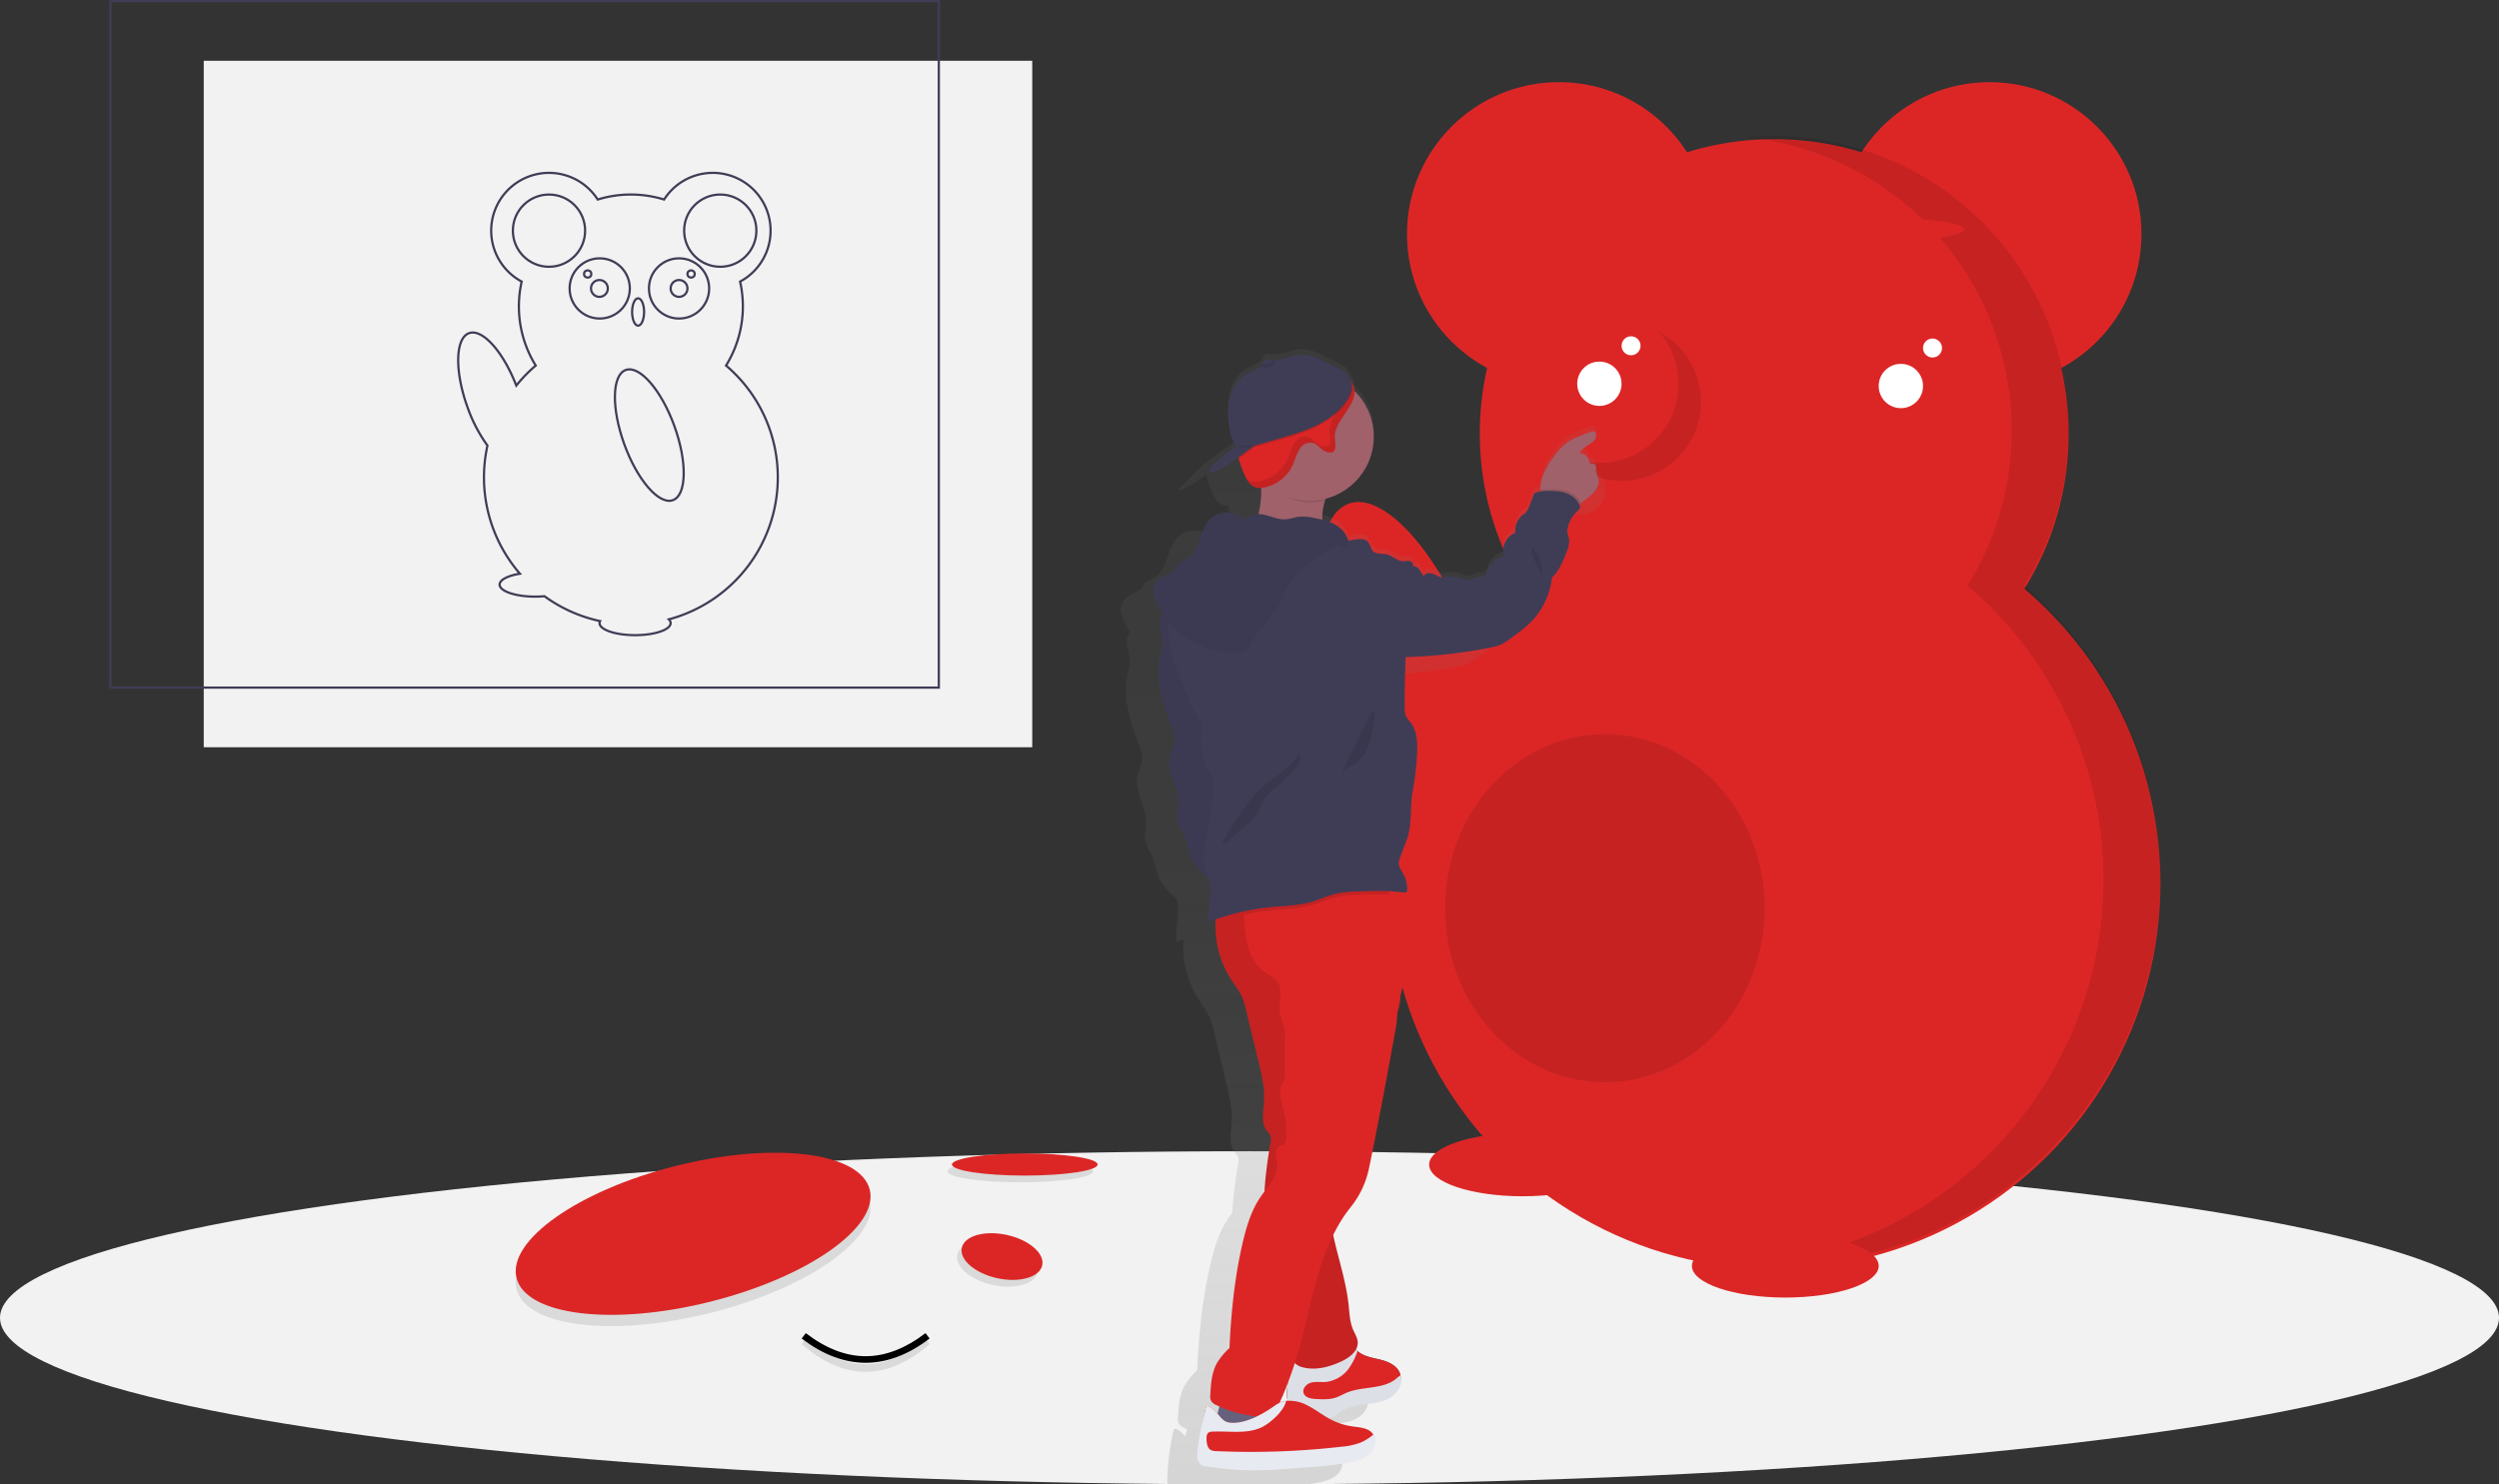 <svg id="edcac65b-f528-4428-bf39-e3058e9645a2" data-name="Layer 1" xmlns="http://www.w3.org/2000/svg" xmlns:xlink="http://www.w3.org/1999/xlink" width="1110" height="659.5" viewBox="0 0 1110 659.5"><rect x="0" y="0" width="1110" height="659.5" fill="#333333" stroke="none"/><defs><linearGradient id="e0a7c0b6-1905-489a-9c34-9e1ea499243e" x1="1196.668" y1="772.147" x2="1196.668" y2="275.09" gradientTransform="translate(-540.545)" gradientUnits="userSpaceOnUse"><stop offset="0" stop-color="gray" stop-opacity=".25"/><stop offset=".535" stop-color="gray" stop-opacity=".12"/><stop offset="1" stop-color="gray" stop-opacity=".1"/></linearGradient></defs><title>instruction manual</title><rect x="90.5" y="27" width="368" height="305" fill="#f2f2f2"/><ellipse cx="555" cy="585.5" rx="555" ry="74" fill="#f2f2f2"/><ellipse cx="352.874" cy="673.176" rx="80.859" ry="31.118" transform="translate(-197.926 -14.145) rotate(-14.056)" opacity=".1"/><ellipse cx="676.274" cy="517.438" rx="41.484" ry="14.062" fill="#dc2626"/><ellipse cx="671.593" cy="419.801" rx="31.118" ry="80.859" transform="translate(-147.848 133.936) rotate(-19.92)" fill="#dc2626"/><circle cx="692.446" cy="104" r="67.5" fill="#dc2626" filter="brightness(1.1)"/><circle cx="692.446" cy="104" r="42.188" fill="#dc2626"/><circle cx="883.696" cy="104" r="67.5" fill="#dc2626" filter="brightness(1.1)"/><circle cx="883.696" cy="104" r="42.188" fill="#dc2626"/><circle cx="788.071" cy="392.281" r="171.562" fill="#dc2626" filter="brightness(1.1)"/><circle cx="788.071" cy="192.594" r="130.781" fill="#dc2626" filter="brightness(1.1)"/><circle cx="844.321" cy="171.5" r="35.156" fill="#dc2626"/><circle cx="844.321" cy="171.5" r="9.844" fill="#fff"/><circle cx="858.384" cy="154.625" r="4.219" fill="#fff"/><ellipse cx="453.196" cy="520.391" rx="32.344" ry="4.922" opacity=".1"/><ellipse cx="455.196" cy="517.391" rx="32.344" ry="4.922" fill="#dc2626"/><ellipse cx="488.071" cy="681.281" rx="9.844" ry="18.281" transform="translate(-326.514 893.088) rotate(-77.705)" opacity=".1"/><ellipse cx="490.071" cy="678.281" rx="9.844" ry="18.281" transform="translate(-322.009 892.681) rotate(-77.705)" fill="#dc2626"/><ellipse cx="712.837" cy="403.531" rx="71.016" ry="77.344" opacity=".1"/><ellipse cx="352.874" cy="668.176" rx="80.859" ry="31.118" transform="translate(-196.711 -14.294) rotate(-14.056)" fill="#dc2626"/><path d="M944.189 380.171A130.794 130.794.0 00833.071 180.406c-4.27.0-8.491.212-12.656.612A130.797 130.797.0 01918.877 380.171 171.556 171.556.0 01820.415 681.972q6.269.457 12.656.466A171.555 171.555.0 00944.189 380.171z" transform="translate(-45 -120)" opacity=".1"/><ellipse cx="792.993" cy="562.438" rx="41.484" ry="14.062" fill="#dc2626"/><ellipse cx="840.102" cy="101.891" rx="32.344" ry="4.922" fill="#dc2626"/><circle cx="720.415" cy="178.5" r="35.156" opacity=".1"/><circle cx="710.415" cy="170.5" r="35.156" fill="#dc2626"/><circle cx="710.415" cy="170.5" r="9.844" fill="#fff"/><circle cx="724.477" cy="153.625" r="4.219" fill="#fff"/><path d="M754.938 330.052a15.122 15.122.0 01-1.048-2.898c-.107-1.153.336-2.675-.681-3.221-.574-.308-1.361-.077-1.866-.484a2.255 2.255.0 01-.551-1.284 4.398 4.398.0 00-4.084-3.183c1.101-2.914 5.025-3.629 6.768-6.197.872-1.276.589-3.636-.948-3.652a2.753 2.753.0 00-1.04.277c-1.912.784-3.816 1.576-5.728 2.36a29.503 29.503.0 00-3.243 1.499c-3.151 1.791-5.507 4.705-7.625 7.665a32.958 32.958.0 00-4.742 8.626 19.508 19.508.0 00-1.009 5.904q0 .302.014.6c-.933.158-1.699.567-2.68.764q-1.11 2.939-2.221 5.879a7.616 7.616.0 01-1.451 2.682 13.626 13.626.0 01-1.577 1.239 9.09 9.09.0 00-3.125 7.923 8.526 8.526.0 00-5.008 10.51 9.998 9.998.0 00-7.323 6.481 4.856 4.856.0 01-.956 2.017 3.88 3.88.0 01-2.557.79c-2.509.156-4.704 2.143-6.978 1.065a14.121 14.121.0 00-8.289-1.165 6.206 6.206.0 01-1.769.158 4.653 4.653.0 01-1.451-.508 11.572 11.572.0 00-3.29-1.301 3.072 3.072.0 00-3.121 1.212c-.796-.878-1.271-2.002-1.997-2.94a3.196 3.196.0 00-3.028-1.452c.756-.677-.018-2.025-1-2.271a12.752 12.752.0 00-3.021.11c-2.627-.014-4.642-2.411-7.193-3.039-2.345-.577-5.471.111-6.673-1.994-.384-.672-.494-1.557-1.042-2.06a3.776 3.776.0 00-.76-1.557c-.962-1.096-2.589-1.252-4.043-1.207a16.437 16.437.0 00-4.698.809c-.042-.19-.093-.389-.157-.605a11.932 11.932.0 00-5.208-6.394 21.823 21.823.0 00-6.171-2.509c-.01-.192-.03-.382-.035-.575a24.202 24.202.0 011.247-7.988c.09-.282.195-.561.293-.841A28.61 28.61.0 00646.736 291.305a8.152 8.152.0 00-.224-1.719 8.371 8.371.0 00-1.73-3.349c-1.306-2.93-3.354-4.223-5.961-5.444-.749-.354-1.545-.7-2.386-1.084-4.161-1.876-8.183-4.628-12.91-4.621-4.313.0-8.443 2.383-12.703 2.291l-.321-.015c-.107-.005-.214-.004-.321-.015-.13-.008-.252-.023-.382-.038-1.193-.146-2.623-.423-3.411.492a5.332 5.332.0 00-.604 1.176 2.43 2.43.0 01-.214.392h0a3.989 3.989.0 01-.543.738h0c-1.377 1.515-3.686 2.183-5.591 3.167-4.298 2.206-7.12 6.696-8.244 11.409-1.124 4.72-.727 9.679.115 14.454.424 2.388 1.357 5.098 3.055 6.596l37e-5.009-.038-.029s-14.375 10.23-11.752 11.683c1.427.789 7.382-2.982 12.516-6.583.052.219.1.438.157.656a48.182 48.182.0 002.348 6.719c1.094 2.575 2.623 5.351 5.3 6.12a6.035 6.035.0 001.82.208c.158-.001.316-.014.475-.025a42.124 42.124.0 01-1.237 11.686 7.167 7.167.0 00-4.4 1.216 3.525 3.525.0 01-1.779.95 3.106 3.106.0 01-1.839-.907 10.436 10.436.0 00-13.059.692c-5.207 4.908-4.618 14.498-10.72 18.22-1.682 1.026-3.832 1.569-4.814 3.283a12.137 12.137.0 01-.83 1.579 4.254 4.254.0 01-1.467 1.051 28.475 28.475.0 00-5.03 2.907 7.239 7.239.0 00-2.895 4.878 9.233 9.233.0 00.889 4.103 38.261 38.261.0 003.347 6.415 6.935 6.935.0 00-1.353 3.171c-.434 3.027 1.014 6.001 1.174 9.055.14 2.668-.705 5.274-1.188 7.901-1.886 10.253 1.738 20.639 5.426 30.385a15.726 15.726.0 011.288 4.997c.099 3.181-1.724 6.095-2.223 9.238-1.049 6.604 3.797 12.815 3.897 19.502.046 3.079-.918 6.212-.152 9.193.511 1.989 1.747 3.699 2.623 5.555 1.553 3.289 1.97 7.021 3.453 10.343a24.802 24.802.0 007.659 9.123c1.867 5.901-.782 13.026-.028 19.306 1.013-.394 2.035-.767 3.06-1.129a44.262 44.262.0 006.779 26.714c1.668 2.598 3.623 5.038 4.877 7.862a35.877 35.877.0 011.903 6.23q2.703 11.245 5.405 22.491c1.459 6.072 2.929 12.261 2.491 18.492-.305 4.342-1.394 9.223 1.268 12.656a9.326 9.326.0 011.608 2.218 5.641 5.641.0 01.027 2.923 197.024 197.024.0 00-2.669 21.927c-.602.813-1.197 1.622-1.75 2.432-4.421 6.466-6.547 14.2-8.267 21.849-3.35 14.961-4.856 30.314-5.545 45.636a30.331 30.331.0 00-5.659 6.896c-2.317 4.29-2.616 9.349-2.86 14.231a4.951 4.951.0 00.26 2.345 4.762 4.762.0 002.44 2.037q.662.325 1.333.63c-.292 1.073-.547 2.174-.775 3.28-1.695-1.913-4.724-4.948-5.238-2.726a109.56 109.56.0 00-2.753 22.588 2.493 2.493.0 00.268 1.422 2.465 2.465.0 001.774.861 124.891 124.891.0 0022.385 1.945c6.08-.023 12.145-.492 18.202-.953 2.065-.161 4.137-.323 6.202-.477a136.888 136.888.0 0018.997-2.36c2.746-.6 5.575-1.445 7.633-3.375 2.05-1.922 3.082-5.213 1.66-7.65a.028.028.0 00-.008-.023c-1.736-2.944-5.774-3.167-9.155-3.636a29.962 29.962.0 01-9.59-3.052c-.676-.35-1.334-.731-1.988-1.123.173-.048.348-.088.519-.146 2.899-.976 5.208-3.206 7.946-4.567 3.174-1.568 6.776-1.914 10.286-2.36 3.503-.454 7.12-1.076 10.034-3.075 2.73-1.876 4.665-5.282 4.03-8.48a5.326 5.326.0 00-.168-.669c-1.086-3.475-4.841-5.32-8.351-6.235-3.503-.915-7.311-1.376-10.149-3.636-.138-.108-.275-.223-.413-.338-.243-.198-.493-.4-.746-.595a6.042 6.042.0 00.828-3.507c-.149-1.932-1.272-3.626-2.034-5.406-1.495-3.491-1.615-7.392-2.018-11.171-1.013-9.49-3.923-18.653-6.122-27.938q-.374-1.579-.716-3.174a67.447 67.447.0 017.817-12.52 40.793 40.793.0 007.487-14.807c.451-1.653.788-3.337 1.132-5.02q5.862-29.107 11.051-58.345a48.959 48.959.0 00.983-8.435 25.602 25.602.0 001.45-7.985c1.006-3.946 2.031-8.085 1.207-10.673-.583-1.827-.877-8.078-1.192-14.066a54.418 54.418.0 00-.586-9.6c-.09-.543-.2-1.086-.322-1.629a6.926 6.926.0 00-.193-.797 27.783 27.783.0 00-1.893-5.226 25.266 25.266.0 00-1.42-2.917 13.048 13.048.0 00-1.085-1.587 64.519 64.519.0 016.685.615c.545.082 1.21.126 1.536-.321a1.45 1.45.0 00.205-.807 13.709 13.709.0 00-1.741-7.268c-.859-1.524-2.052-3.014-2.019-4.765a7.268 7.268.0 01.59-2.366q1.493-4.001 2.985-8.002c2.52-6.755 1.321-14.602 2.629-21.695a128.021 128.021.0 001.962-16.783c.242-4.814.092-10.027-2.798-13.873a15.944 15.944.0 01-2.183-3.052 9.311 9.311.0 01-.52-3.65q-.075-11.299.456-22.59a221.641 221.641.0 0037.689-4.261 24.228 24.228.0 004.29-1.156 22.574 22.574.0 004.336-2.719c4.225-3.054 8.511-6.164 11.723-10.279a34.658 34.658.0 006.949-17.133c3.056-2.83 4.679-6.854 6.209-10.737a16.462 16.462.0 001.415-5.215c.082-1.847-1.135-3.783-.798-5.6a14.821 14.821.0 014.506-8.149 2.97 2.97.0 001.072-1.432 2.318 2.318.0 00-.255-1.396c-.025-.057-.061-.106-.087-.162.291-.185.58-.375.865-.574 1.002-.707 1.958-1.491 2.891-2.26a18.028 18.028.0 003.755-3.806A6.185 6.185.0 00754.938 330.052zM616.996 742.213c-.254.018-.509.03-.76.065a9.89 9.89.0 00-2.73.784c-.07.032-.136.073-.206.107 1.188-2.565 2.299-5.167 3.311-7.81.12-.312.234-.628.352-.941-.044.588-.086 1.177-.13 1.764A21.584 21.584.0 00616.996 742.213z" transform="translate(-45 -120)" fill="url(#e0a7c0b6-1905-489a-9c34-9e1ea499243e)"/><path d="M632.335 350.341c.107 4.176 1.522 8.222 1.744 12.39-12.298.612-24.427-5.354-36.603-3.526 3.403-2.203 5.224-6.172 6.294-10.08a41.802 41.802.0 001.201-15.487 6.82 6.82.0 00-.153-.857c-.451-2.042-1.621-4.933-1.308-6.539.413-2.126 2.417-1.705 4.222-1.583a158.143 158.143.0 0116.412 2.118c1.415.245 15.196 3.686 15.403 3.327a64.857 64.857.0 00-5.965 12.29A23.961 23.961.0 00632.335 350.341z" transform="translate(-45 -120)" fill="#a0616a"/><path d="M753.952 337.439a17.98 17.98.0 01-3.755 3.786c-.933.765-1.889 1.545-2.891 2.248a12.397 12.397.0 01-6.149 2.501c-2.929.199-9.147-1.522-10.967-4.03a7.27 7.27.0 01-1.048-4.199 19.315 19.315.0 011.009-5.874 32.736 32.736.0 014.742-8.581c2.118-2.944 4.474-5.843 7.625-7.625a29.578 29.578.0 013.243-1.491c1.912-.78 3.816-1.568 5.728-2.348a2.764 2.764.0 011.04-.275c1.537.015 1.82 2.363.948 3.633-1.744 2.554-5.667 3.266-6.768 6.164a4.394 4.394.0 014.084 3.166 2.238 2.238.0 00.551 1.277c.505.405 1.293.176 1.866.482 1.017.543.574 2.057.681 3.204a14.993 14.993.0 001.048 2.883A6.126 6.126.0 01753.952 337.439z" transform="translate(-45 -120)" fill="#a0616a"/><path d="M584.432 756.11c.947-.946 2.493-.785 3.815-.576a141.544 141.544.0 0021.451 1.735c.899-4.392-1.711-8.661-2.553-13.064a11.786 11.786.0 00-.85-3.303c-1.012-1.941-3.294-2.829-5.435-3.281-3.866-.815-9.908-2.254-12.067 1.654C586.203 743.964 585.374 750.891 584.432 756.11z" transform="translate(-45 -120)" fill="#65617d"/><path d="M663.026 739.52c-2.914 1.988-6.531 2.608-10.034 3.059-3.51.444-7.113.788-10.287 2.348-2.738 1.354-5.048 3.572-7.946 4.543a16.555 16.555.0 01-8.252.13c-3.258-.612-6.73-1.797-8.489-4.612-1.568-2.501-1.4-5.675-1.185-8.619q.379-4.99.742-9.996a4.76 4.76.0 01.62-2.417c2.356-3.434 8.084 1.438 11.151 1.43 4.856-.008 10.072-2.639 13.575-5.858a4.12 4.12.0 011.055-.795c1.384-.619 2.769.528 4 1.53.138.115.275.229.413.337 2.837 2.248 6.646 2.707 10.149 3.617 3.51.91 7.266 2.746 8.351 6.202a5.275 5.275.0 01.168.665C667.691 734.266 665.756 737.654 663.026 739.52z" transform="translate(-45 -120)" fill="#3f3d56"/><path d="M663.026 739.52c-2.914 1.988-6.531 2.608-10.034 3.059-3.51.444-7.113.788-10.287 2.348-2.738 1.354-5.048 3.572-7.946 4.543a16.555 16.555.0 01-8.252.13c-3.258-.612-6.73-1.797-8.489-4.612-1.568-2.501-1.4-5.675-1.185-8.619q.379-4.99.742-9.996a4.76 4.76.0 01.62-2.417c2.356-3.434 8.084 1.438 11.151 1.43 4.856-.008 10.072-2.639 13.575-5.858a4.12 4.12.0 011.055-.795c1.384-.619 2.769.528 4 1.53.138.115.275.229.413.337 2.837 2.248 6.646 2.707 10.149 3.617 3.51.91 7.266 2.746 8.351 6.202a5.275 5.275.0 01.168.665C667.691 734.266 665.756 737.654 663.026 739.52z" transform="translate(-45 -120)" fill="#dc2626"/><path d="M663.026 740.639c-2.914 1.988-6.531 2.608-10.034 3.059-3.51.444-7.113.788-10.287 2.348-2.738 1.354-5.048 3.572-7.946 4.543a16.555 16.555.0 01-8.252.13 13.625 13.625.0 01-8.489-5.731c-1.568-2.501-1.4-5.675-1.185-8.619q.379-4.99.742-9.996a4.76 4.76.0 01.62-2.417c2.356-3.434 8.084 1.438 11.151 1.43 4.856-.008 10.072-2.639 13.575-5.858a4.12 4.12.0 011.055-.795c1.384-.619 2.769.528 4 1.53a28.731 28.731.0 01-3.411 7.051 14.675 14.675.0 01-10.699 6.692c-2.172.161-4.398-.268-6.501.291-2.096.558-4.053 2.707-3.312 4.749.727 1.988 3.296 2.424 5.415 2.539 2.967.161 6.011.306 8.826-.619 1.721-.574 3.296-1.522 4.971-2.218 7.12-2.952 16.114-1.3 21.995-6.287a13.015 13.015.0 011.797-1.377C668.596 734.308 665.756 738.773 663.026 740.639z" transform="translate(-45 -120)" fill="#e8eaf2"/><path d="M663.026 740.639c-2.914 1.988-6.531 2.608-10.034 3.059-3.51.444-7.113.788-10.287 2.348-2.738 1.354-5.048 3.572-7.946 4.543a16.555 16.555.0 01-8.252.13 13.625 13.625.0 01-8.489-5.731c-1.568-2.501-1.4-5.675-1.185-8.619q.379-4.99.742-9.996a4.76 4.76.0 01.62-2.417c2.356-3.434 8.084 1.438 11.151 1.43 4.856-.008 10.072-2.639 13.575-5.858a4.12 4.12.0 011.055-.795c1.384-.619 2.769.528 4 1.53a28.731 28.731.0 01-3.411 7.051 14.675 14.675.0 01-10.699 6.692c-2.172.161-4.398-.268-6.501.291-2.096.558-4.053 2.707-3.312 4.749.727 1.988 3.296 2.424 5.415 2.539 2.967.161 6.011.306 8.826-.619 1.721-.574 3.296-1.522 4.971-2.218 7.12-2.952 16.114-1.3 21.995-6.287a13.015 13.015.0 011.797-1.377C668.596 734.308 665.756 738.773 663.026 740.639z" transform="translate(-45 -120)" opacity=".05"/><path d="M585.764 522.755a43.783 43.783.0 006.001 32.306c1.668 2.585 3.623 5.012 4.877 7.821a35.548 35.548.0 011.903 6.198l5.405 22.373c1.459 6.04 2.929 12.197 2.491 18.395-.305 4.319-1.394 9.175 1.268 12.59a9.279 9.279.0 011.608 2.206 5.584 5.584.0 01.027 2.907c-2.735 16.244-4.763 33.226.177 48.94 4.477 14.243 4.733 30.024 8.539 44.461.471 1.788 1.01 3.672 2.365 4.931a7.751 7.751.0 003.545 1.685c5.61 1.335 11.534-.229 16.766-2.653 3.677-1.704 7.635-4.692 7.321-8.732-.149-1.922-1.272-3.607-2.034-5.377-1.495-3.473-1.615-7.353-2.018-11.113-1.013-9.44-3.923-18.555-6.123-27.792s-3.694-18.887-1.834-28.198a246.662 246.662.0 0118.141-55.808 6.73 6.73.0 011.662-2.499 17.181 17.181.0 002.352-1.605 7.097 7.097.0 001.076-2.926c.818-2.947 3.248-5.121 4.878-7.709 4.114-6.535 2.81-14.912 2.658-22.633-.148-7.508.933-15.085-.298-22.493s-5.475-14.98-12.616-17.301c-3.538-1.15-7.362-.889-11.064-.523C623.225 512.147 604.169 515.71 585.764 522.755z" transform="translate(-45 -120)" fill="#dc2626"/><path d="M585.764 522.755a43.783 43.783.0 006.001 32.306c1.668 2.585 3.623 5.012 4.877 7.821a35.548 35.548.0 011.903 6.198l5.405 22.373c1.459 6.04 2.929 12.197 2.491 18.395-.305 4.319-1.394 9.175 1.268 12.59a9.279 9.279.0 011.608 2.206 5.584 5.584.0 01.027 2.907c-2.735 16.244-4.763 33.226.177 48.94 4.477 14.243 4.733 30.024 8.539 44.461.471 1.788 1.01 3.672 2.365 4.931a7.751 7.751.0 003.545 1.685c5.61 1.335 11.534-.229 16.766-2.653 3.677-1.704 7.635-4.692 7.321-8.732-.149-1.922-1.272-3.607-2.034-5.377-1.495-3.473-1.615-7.353-2.018-11.113-1.013-9.44-3.923-18.555-6.123-27.792s-3.694-18.887-1.834-28.198a246.662 246.662.0 0118.141-55.808 6.73 6.73.0 011.662-2.499 17.181 17.181.0 002.352-1.605 7.097 7.097.0 001.076-2.926c.818-2.947 3.248-5.121 4.878-7.709 4.114-6.535 2.81-14.912 2.658-22.633-.148-7.508.933-15.085-.298-22.493s-5.475-14.98-12.616-17.301c-3.538-1.15-7.362-.889-11.064-.523C623.225 512.147 604.169 515.71 585.764 522.755z" transform="translate(-45 -120)" opacity=".1"/><path d="M665.642 569.843a46.891 46.891.0 01-.987 8.68q-5.185 29.081-11.051 58.04c-.344 1.675-.681 3.35-1.132 4.994a40.5 40.5.0 01-7.487 14.73c-16.298 20.313-17.705 49.811-26.546 74.307-.596 1.66-1.193 3.319-1.828 4.956a123.774 123.774.0 01-5.453 12.168 3.478 3.478.0 01-1.124 1.453 3.334 3.334.0 01-1.774.344 51.793 51.793.0 01-22.967-5.224 4.756 4.756.0 01-2.44-2.027 4.901 4.901.0 01-.26-2.333c.245-4.856.543-9.889 2.86-14.156a30.207 30.207.0 015.659-6.86c.688-15.242 2.195-30.515 5.545-45.398 1.721-7.61 3.847-15.303 8.267-21.735 3.258-4.749 7.931-9.438 7.357-15.166-.252-2.516-1.308-5.652.742-7.128.895-.65 2.218-.734 2.822-1.66a3.149 3.149.0 00.398-1.423 35.123 35.123.0 00-.727-11.755 61.997 61.997.0 01-1.751-7.663c-.26-2.616.184-5.445 1.927-7.403.107-5.231-.038-10.661.069-15.885a29.457 29.457.0 00-.734-8.872c-.398-1.369-1.002-2.677-1.308-4.076-1.094-5.025 1.637-11.044-1.614-15.028-1.354-1.652-3.442-2.478-5.216-3.671-3.541-2.363-5.866-6.233-7.159-10.294a56.816 56.816.0 01-2.027-12.604 12.972 12.972.0 01-.031-2.723 4.99 4.99.0 01.367-1.361c1.01-2.271 3.725-3.151 6.141-3.732a198.874 198.874.0 0146.897-5.484c5.843-3.977 9.132-2.554 11.609 1.66a43.546 43.546.0 013.304 8.069c1.132 3.419 1.201 22.554 2.302 25.988C669.725 556.039 665.588 565.155 665.642 569.843z" transform="translate(-45 -120)" fill="#dc2626"/><path d="M559.998 395.714c-.434 3.011 1.013 5.97 1.174 9.007.14 2.654-.705 5.246-1.188 7.86-1.886 10.2 1.738 20.531 5.426 30.226a15.576 15.576.0 011.288 4.971c.099 3.164-1.724 6.064-2.223 9.19-1.049 6.569 3.797 12.749 3.897 19.4.046 3.062-.918 6.179-.152 9.145.511 1.979 1.747 3.68 2.623 5.526 1.553 3.272 1.97 6.984 3.453 10.289 2.679 5.972 8.436 9.871 13.914 13.454 3.117-1.039 6.486-2.273 8.197-5.077a12.579 12.579.0 001.431-4.452c1.184-6.803 1.143-13.752 1.099-20.658a127.385 127.385.0 00-.945-17.782c-1.107-7.503-3.541-14.737-5.287-22.117-2.203-9.308-3.331-18.925-6.762-27.853-3.015-7.846-7.71-14.889-12.653-21.635-1.886-2.574-3.375-6.253-7.035-5.659A7.674 7.674.0 00559.998 395.714z" transform="translate(-45 -120)" fill="#3f3d56"/><path d="M559.998 395.714c-.434 3.011 1.013 5.97 1.174 9.007.14 2.654-.705 5.246-1.188 7.86-1.886 10.2 1.738 20.531 5.426 30.226a15.576 15.576.0 011.288 4.971c.099 3.164-1.724 6.064-2.223 9.19-1.049 6.569 3.797 12.749 3.897 19.4.046 3.062-.918 6.179-.152 9.145.511 1.979 1.747 3.68 2.623 5.526 1.553 3.272 1.97 6.984 3.453 10.289 2.679 5.972 8.436 9.871 13.914 13.454 3.117-1.039 6.486-2.273 8.197-5.077a12.579 12.579.0 001.431-4.452c1.184-6.803 1.143-13.752 1.099-20.658a127.385 127.385.0 00-.945-17.782c-1.107-7.503-3.541-14.737-5.287-22.117-2.203-9.308-3.331-18.925-6.762-27.853-3.015-7.846-7.71-14.889-12.653-21.635-1.886-2.574-3.375-6.253-7.035-5.659A7.674 7.674.0 00559.998 395.714z" transform="translate(-45 -120)" opacity=".05"/><path d="M639.547 330.104a64.857 64.857.0 00-5.965 12.29 28.293 28.293.0 01-6.776.818c-8.864.0-15.142-5.044-20.351-11.414-.451-2.042-3.259-3.95-2.945-5.556.413-2.126 2.417-1.705 4.222-1.583a158.143 158.143.0 0116.412 2.118C625.559 327.022 639.34 330.464 639.547 330.104z" transform="translate(-45 -120)" opacity=".1"/><circle cx="581.808" cy="194.045" r="28.4" fill="#a0616a"/><path d="M662.689 517.516c-4.918-.291-9.866-.092-14.799.107a49.961 49.961.0 00-9.185.941c-3.732.849-7.22 2.547-10.898 3.61-5.889 1.713-12.107 1.79-18.21 2.394a103.045 103.045.0 00-11.923 1.866 4.99 4.99.0 01.367-1.361c1.01-2.271 3.725-3.151 6.141-3.732a198.874 198.874.0 0146.897-5.484C656.923 511.88 660.211 513.302 662.689 517.516z" transform="translate(-45 -120)" opacity=".1"/><path d="M643.335 360.535c-1.238 1.433-2.899 3.011-4.736 2.549a6.47 6.47.0 01-1.843-.986c-3.274-2.11-7.292-2.605-11.144-3.185a164.428 164.428.0 01-22.949-5.159 23.409 23.409.0 00-6.788-1.38c-4.813.025-9.079 3.225-12.096 6.976s-5.153 8.14-8.113 11.936c-2.109 2.704-4.62 5.088-6.59 7.895-4.972 7.088-6.041 16.336-4.757 24.898s4.705 16.636 8.095 24.603a85.493 85.493.0 006.609 13.326c-1.144 6.506-.54 13.946 2.554 19.782 1.008 1.901 2.242 3.754 2.575 5.88a14.717 14.717.0 01-.178 4.312l-1.445 10.282c-.44 3.131-.88 6.263-1.45 9.372-1.043 5.692-2.459 11.869.177 17.02 3.157 6.169-.159 14.074.671 20.954a105.407 105.407.0 0127.674-6.575c6.103-.598 12.32-.674 18.208-2.387 3.677-1.07 7.164-2.764 10.898-3.617a50.242 50.242.0 019.189-.938c6.805-.275 13.659-.547 20.395.456.545.081 1.21.125 1.536-.319a1.437 1.437.0 00.205-.803 13.58 13.58.0 00-1.741-7.23c-.859-1.516-2.052-2.998-2.019-4.74a7.202 7.202.0 01.59-2.354l2.985-7.96c2.52-6.72 1.321-14.526 2.629-21.582a126.713 126.713.0 001.962-16.696c.242-4.789.092-9.974-2.798-13.801a15.864 15.864.0 01-2.183-3.036 9.216 9.216.0 01-.52-3.631q-.097-14.374.789-28.731c-2.52-4.525-5.147-9.154-7.666-13.679-2.932-5.267-5.906-10.642-7.09-16.552-.784-3.912-.756-7.941-1.317-11.892a5.193 5.193.0 00-1.004-2.777c-.962-1.09-2.589-1.246-4.043-1.201A17.894 17.894.0 00643.335 360.535z" transform="translate(-45 -120)" fill="#3f3d56"/><path d="M747.306 343.473a12.397 12.397.0 01-6.149 2.501c-2.929.199-9.147-1.522-10.967-4.03a7.27 7.27.0 01-1.048-4.199 5.104 5.104.0 011.224-.237 31.807 31.807.0 019.529.382c3.097.757 6.088 2.638 7.396 5.552C747.298 343.45 747.298 343.465 747.306 343.473z" transform="translate(-45 -120)" opacity=".1"/><path d="M652.821 404.892c1.729 2.155 3.53 4.371 5.982 5.644 2.821 1.464 6.144 1.498 9.322 1.43a222.754 222.754.0 0038.956-4.279 24.328 24.328.0 004.29-1.15 22.595 22.595.0 004.336-2.705c4.225-3.038 8.51-6.132 11.723-10.226A34.379 34.379.0 00734.38 376.564c3.056-2.816 4.679-6.818 6.209-10.681a16.311 16.311.0 001.415-5.188c.082-1.837-1.135-3.763-.798-5.571a14.722 14.722.0 014.506-8.106 2.956 2.956.0 001.072-1.424 2.296 2.296.0 00-.255-1.388c-1.308-2.913-4.298-4.791-7.398-5.554a31.753 31.753.0 00-9.532-.378 22.28 22.28.0 00-3.122.829L724.255 344.95a7.564 7.564.0 01-1.451 2.668 13.619 13.619.0 01-1.577 1.233 9.019 9.019.0 00-3.125 7.882 8.469 8.469.0 00-5.008 10.455 9.981 9.981.0 00-7.323 6.447 4.82 4.82.0 01-.956 2.006 3.894 3.894.0 01-2.557.786c-2.51.155-4.704 2.132-6.978 1.06a14.187 14.187.0 00-8.288-1.158 6.239 6.239.0 01-1.769.157 4.67 4.67.0 01-1.451-.505 11.608 11.608.0 00-3.29-1.294 3.08 3.08.0 00-3.121 1.206c-.796-.873-1.271-1.992-1.997-2.925a3.201 3.201.0 00-3.028-1.445c.756-.674-.018-2.014-1-2.259a12.818 12.818.0 00-3.021.109c-2.627-.014-4.642-2.399-7.193-3.023-2.345-.574-5.471.11-6.673-1.983-.426-.742-.51-1.749-1.235-2.203a2.383 2.383.0 00-1.584-.184 15.488 15.488.0 00-4.792 1.454c-2.459 9.619-1.169 19.609.705 29.359A25.901 25.901.0 00652.821 404.892z" transform="translate(-45 -120)" fill="#3f3d56"/><path d="M652.747 439.363 640.518 464.022c1.322-2.285 4.109-3.167 6.308-4.628a16.717 16.717.0 006.035-8.107 49.815 49.815.0 002.309-9.989c.25-1.565.767-3.758.012-5.175C653.776 436.412 653.321 438.204 652.747 439.363z" transform="translate(-45 -120)" opacity=".1"/><path d="M617.559 460.297c-2.759 2.731-6.138 4.74-9.174 7.159-7.091 5.651-12.151 13.398-17.085 21.005a33.021 33.021.0 00-3.491 6.361c.577.495 1.443-.019 2.015-.521l9.603-8.44a21.645 21.645.0 003.203-3.241c1.666-2.245 2.406-5.05 3.92-7.399a29.002 29.002.0 015.836-5.948c2.204-1.891 12.342-10.463 9.87-13.79C620.473 456.38 619.016 458.853 617.559 460.297z" transform="translate(-45 -120)" opacity=".1"/><path d="M638.541 353.408c-3.047-1.897-6.634-2.701-10.164-3.346a21.413 21.413.0 00-6.467-.465c-1.999.249-3.918 1.021-5.93 1.133-2.823.157-5.53-.988-8.258-1.734s-5.878-1.032-8.175.619a3.53 3.53.0 01-1.779.945 3.113 3.113.0 01-1.839-.902 10.478 10.478.0 00-13.059.688c-5.207 4.882-4.618 14.422-10.72 18.125-1.682 1.021-3.832 1.561-4.814 3.266a12.063 12.063.0 01-.83 1.57 4.253 4.253.0 01-1.467 1.045 28.509 28.509.0 00-5.03 2.891 7.194 7.194.0 00-2.895 4.853 9.143 9.143.0 00.889 4.081 38.294 38.294.0 0037.214 23.797 5.891 5.891.0 003.898-1.217 7.357 7.357.0 001.366-2.251c2.869-6.015 8.257-10.456 11.678-16.174 2.039-3.408 3.348-7.221 5.471-10.578 3.218-5.089 8.111-8.848 12.901-12.497 2.701-2.057 5.708-4.216 9.102-4.072 3.024.129 5.224.291 4.115-3.418A11.883 11.883.0 00638.541 353.408z" transform="translate(-45 -120)" fill="#3f3d56"/><path d="M638.541 353.408c-3.047-1.897-6.634-2.701-10.164-3.346a21.413 21.413.0 00-6.467-.465c-1.999.249-3.918 1.021-5.93 1.133-2.823.157-5.53-.988-8.258-1.734s-5.878-1.032-8.175.619a3.53 3.53.0 01-1.779.945 3.113 3.113.0 01-1.839-.902 10.478 10.478.0 00-13.059.688c-5.207 4.882-4.618 14.422-10.72 18.125-1.682 1.021-3.832 1.561-4.814 3.266a12.063 12.063.0 01-.83 1.57 4.253 4.253.0 01-1.467 1.045 28.509 28.509.0 00-5.03 2.891 7.194 7.194.0 00-2.895 4.853 9.143 9.143.0 00.889 4.081 38.294 38.294.0 0037.214 23.797 5.891 5.891.0 003.898-1.217 7.357 7.357.0 001.366-2.251c2.869-6.015 8.257-10.456 11.678-16.174 2.039-3.408 3.348-7.221 5.471-10.578 3.218-5.089 8.111-8.848 12.901-12.497 2.701-2.057 5.708-4.216 9.102-4.072 3.024.129 5.224.291 4.115-3.418A11.883 11.883.0 00638.541 353.408z" transform="translate(-45 -120)" opacity=".05"/><path d="M653.321 765.018c-2.057 1.92-4.887 2.761-7.633 3.357a137.571 137.571.0 01-18.997 2.348c-2.065.153-4.137.314-6.202.474-6.057.459-12.122.925-18.202.948a125.53 125.53.0 01-22.385-1.935 1.899 1.899.0 01-2.042-2.271 108.446 108.446.0 012.753-22.47c.704-3.029 6.134 3.763 6.378 4.046 1.507 1.713 2.646 2.501 4.933 2.623 6.248.344 13.246-3.457 18.21-6.837a23.306 23.306.0 013.373-2.088 9.93 9.93.0 012.73-.78 16.485 16.485.0 019.292 1.881c3.732 1.851 7.006 4.512 10.699 6.417a30.074 30.074.0 009.59 3.036c3.381.467 7.419.688 9.155 3.617a.028.028.0 01.008.023C656.403 759.833 655.37 763.106 653.321 765.018z" transform="translate(-45 -120)" fill="#dc2626"/><path d="M653.321 766.137c-2.057 1.92-4.887 2.761-7.633 3.357a137.571 137.571.0 01-18.997 2.348c-2.065.153-4.137.314-6.202.474-6.057.459-12.122.925-18.202.948a125.529 125.529.0 01-22.385-1.935 2.47 2.47.0 01-1.774-.857 9.923 9.923.0 01-1.387-2.534c.13-7.556 2.175-15.105 3.872-22.47.704-3.029 6.134 3.763 6.378 4.046 1.507 1.713 2.646 2.501 4.933 2.623 6.248.344 13.246-3.457 18.21-6.837a23.306 23.306.0 013.373-2.088 9.93 9.93.0 012.73-.78c-.803 4.497-7.25 9.927-10.577 11.579-6.73 3.342-14.73 1.675-22.24 2.065a3.102 3.102.0 00-1.576.382c-.902.597-.956 1.874-.925 2.952.061 1.79.291 3.893 1.843 4.803a5.316 5.316.0 002.493.52 352.605 352.605.0 0055.455-1.943 30.491 30.491.0 009.032-2.011 23.378 23.378.0 005.239-3.373C657.344 759.266 655.37 764.225 653.321 766.137z" transform="translate(-45 -120)" fill="#e8eaf2"/><path d="M637.857 313.738c-.107 2.937 1.897 8.634-3.594 7.044-3.273-.948-4.199-4.826-8.352-3.962-4.191.88-5.109 5.981-6.516 9.33a17.855 17.855.0 01-12.94 10.455 7.791 7.791.0 01-3.564-.008c-2.677-.765-4.206-3.526-5.3-6.088a47.762 47.762.0 01-2.348-6.684 28.227 28.227.0 01-.849-4.902v-.008a21.806 21.806.0 01-.015-3.388c.497-6.677 4.298-12.764 9.162-17.368s10.776-7.931 16.611-11.212a24.255 24.255.0 016.126-2.73 20.616 20.616.0 016.47-.268 22.585 22.585.0 018.229 1.935 11.591 11.591.0 012.898 2.034 8.714 8.714.0 012.508 4.191c1.056 4.313-1.698 8.199-3.931 11.61C640.465 306.748 638.002 309.96 637.857 313.738z" transform="translate(-45 -120)" fill="#dc2626"/><path d="M730.269 376.766c-1.175-2.96-6.108-11.14-4.68-13.953a36.833 36.833.0 013.753 6.712C730.273 371.812 729.512 374.88 730.269 376.766z" transform="translate(-45 -120)" opacity=".1"/><path d="M642.575 303.718c2.237-3.413 4.991-7.298 3.937-11.611a9.054 9.054.0 00-3.194-4.78 7.914 7.914.0 01.809 2.015c1.054 4.314-1.699 8.199-3.937 11.611-1.986 3.029-4.45 6.244-4.592 10.02-.11 2.935 1.897 8.636-3.599 7.045-3.27-.947-4.195-4.827-8.35-3.961-4.192.874-5.107 5.977-6.514 9.33a17.871 17.871.0 01-12.943 10.455 7.813 7.813.0 01-3.561-.009 5.396 5.396.0 01-1.678-.824 7.241 7.241.0 004.063 3.589 7.813 7.813.0 003.561.009 17.872 17.872.0 0012.943-10.455c1.407-3.353 2.322-8.456 6.514-9.33 4.155-.867 5.08 3.014 8.35 3.961 5.497 1.592 3.489-4.11 3.599-7.045C638.125 309.962 640.589 306.747 642.575 303.718z" transform="translate(-45 -120)" opacity=".1"/><path d="M643.791 297.884a25.031 25.031.0 01-1.683 2.401 28.408 28.408.0 01-3.885 4.023 32.326 32.326.0 01-2.623 2.057 41.283 41.283.0 01-5.3 3.166c-5.369 2.707-11.181 4.405-16.963 6.08q-5.667 1.652-11.342 3.296c-1.392 1.055-3.939 2.952-6.753 4.918a28.227 28.227.0 01-.849-4.902v-.008a21.806 21.806.0 01-.015-3.388c.497-6.677 4.298-12.764 9.162-17.368s10.776-7.931 16.611-11.212a24.255 24.255.0 016.126-2.73 20.616 20.616.0 016.47-.268 22.585 22.585.0 018.229 1.935 11.591 11.591.0 012.898 2.034 11.055 11.055.0 011.453 3.074C646.048 293.318 645.061 295.819 643.791 297.884z" transform="translate(-45 -120)" opacity=".1"/><path d="M643.791 297.119a25.031 25.031.0 01-1.683 2.401 28.408 28.408.0 01-3.885 4.023 32.328 32.328.0 01-2.623 2.057 41.282 41.282.0 01-5.3 3.166c-5.369 2.707-11.181 4.405-16.963 6.08q-5.667 1.652-11.342 3.296c-3.954 2.99-17.2 12.803-19.426 11.579-2.623-1.445 11.752-11.622 11.752-11.622l.661.502c-2.103-1.323-3.204-4.39-3.679-7.044-.841-4.749-1.239-9.682-.115-14.378 1.124-4.688 3.946-9.155 8.244-11.349 1.904-.979 4.214-1.644 5.591-3.151a3.969 3.969.0 00.543-.734 2.414 2.414.0 00.214-.39 5.293 5.293.0 01.604-1.17c.788-.91 2.218-.635 3.411-.489.13.015.252.031.382.038a6.012 6.012.0 00.642.031c4.26.092 8.39-2.279 12.703-2.279 4.726-.008 8.749 2.73 12.91 4.596.841.382 1.637.727 2.386 1.078 3.006 1.4 5.269 2.891 6.508 6.868C646.048 292.553 645.061 295.054 643.791 297.119z" transform="translate(-45 -120)" fill="#3f3d56"/><path d="M610.821 279.965a1.943 1.943.0 01-.451 2.493 3.487 3.487.0 01-1.79.635 12.05 12.05.0 01-1.392.107 3.795 3.795.0 01-1.843-.314 2.304 2.304.0 01-.321-.206 3.966 3.966.0 00.543-.734c.107.084.214.061.642.031a9.737 9.737.0 002.294-.39 2.577 2.577.0 00.864-.413 2.645 2.645.0 00.811-1.239z" transform="translate(-45 -120)" opacity=".1"/><path d="M594.605 317.988a5.248 5.248.0 001.962.73 6.325 6.325.0 005.234-.784" transform="translate(-45 -120)" opacity=".1"/><path d="M429.5 729.489q-14.238.0-28.41-12.277L402.91 714.5c17.893 15.538 35.287 15.538 53.18.0l1.82 2.712Q443.771 729.488 429.5 729.489z" transform="translate(-45 -120)" opacity=".1"/><path d="M429.5 725.489c-9.492.0-18.984-3.6-28.41-10.797l1.82-2.385c17.893 13.664 35.287 13.664 53.18.0l1.82 2.385C448.484 721.89 438.992 725.489 429.5 725.489z" transform="translate(-45 -120)"/><rect x="49" y=".5" width="368" height="305" fill="none" stroke="#3f3d56" stroke-miterlimit="10"/><ellipse cx="333.411" cy="313.307" rx="11.836" ry="30.756" transform="translate(-131.798 12.342) rotate(-19.92)" fill="none" stroke="#3f3d56" stroke-miterlimit="10"/><circle cx="243.853" cy="102.478" r="16.046" fill="none" stroke="#3f3d56" stroke-miterlimit="10"/><circle cx="319.925" cy="102.478" r="16.046" fill="none" stroke="#3f3d56" stroke-miterlimit="10"/><circle cx="301.62" cy="128.152" r="13.372" fill="none" stroke="#3f3d56" stroke-miterlimit="10"/><circle cx="301.62" cy="128.152" r="3.744" fill="none" stroke="#3f3d56" stroke-miterlimit="10"/><circle cx="266.247" cy="128.152" r="3.744" fill="none" stroke="#3f3d56" stroke-miterlimit="10"/><circle cx="306.969" cy="121.733" r="1.605" fill="none" stroke="#3f3d56" stroke-miterlimit="10"/><circle cx="266.383" cy="128.152" r="13.372" fill="none" stroke="#3f3d56" stroke-miterlimit="10"/><circle cx="261.034" cy="121.733" r="1.605" fill="none" stroke="#3f3d56" stroke-miterlimit="10"/><path d="M390.48 332.128A65.107 65.107.0 00367.49 282.413a49.862 49.862.0 006.241-37.307 25.674 25.674.0 10-33.763-36.453 50.027 50.027.0 00-29.485.0 25.673 25.673.0 10-33.763 36.453 49.862 49.862.0 006.241 37.307 65.677 65.677.0 00-8.635 8.887c-5.838-15.095-15.063-25.415-20.999-23.263-6.146 2.227-6.436 16.979-.649 32.948a67.105 67.105.0 008.838 16.979 65.348 65.348.0 0014.425 56.935c-5.331.858-9.018 2.7-9.018 4.834.0 2.954 7.064 5.349 15.779 5.349 1.43.0 2.814-.066 4.131-.186a64.937 64.937.0 0024.714 11.048 2.003 2.003.0 00-.23.905c0 2.954 7.064 5.349 15.779 5.349s15.779-2.395 15.779-5.349a2.424 2.424.0 00-.788-1.67A65.28 65.28.0 00390.48 332.128z" transform="translate(-45 -120)" fill="none" stroke="#3f3d56" stroke-miterlimit="10"/><ellipse cx="283.431" cy="138.612" rx="2.663" ry="6.086" fill="none" stroke="#3f3d56" stroke-miterlimit="10"/></svg>
